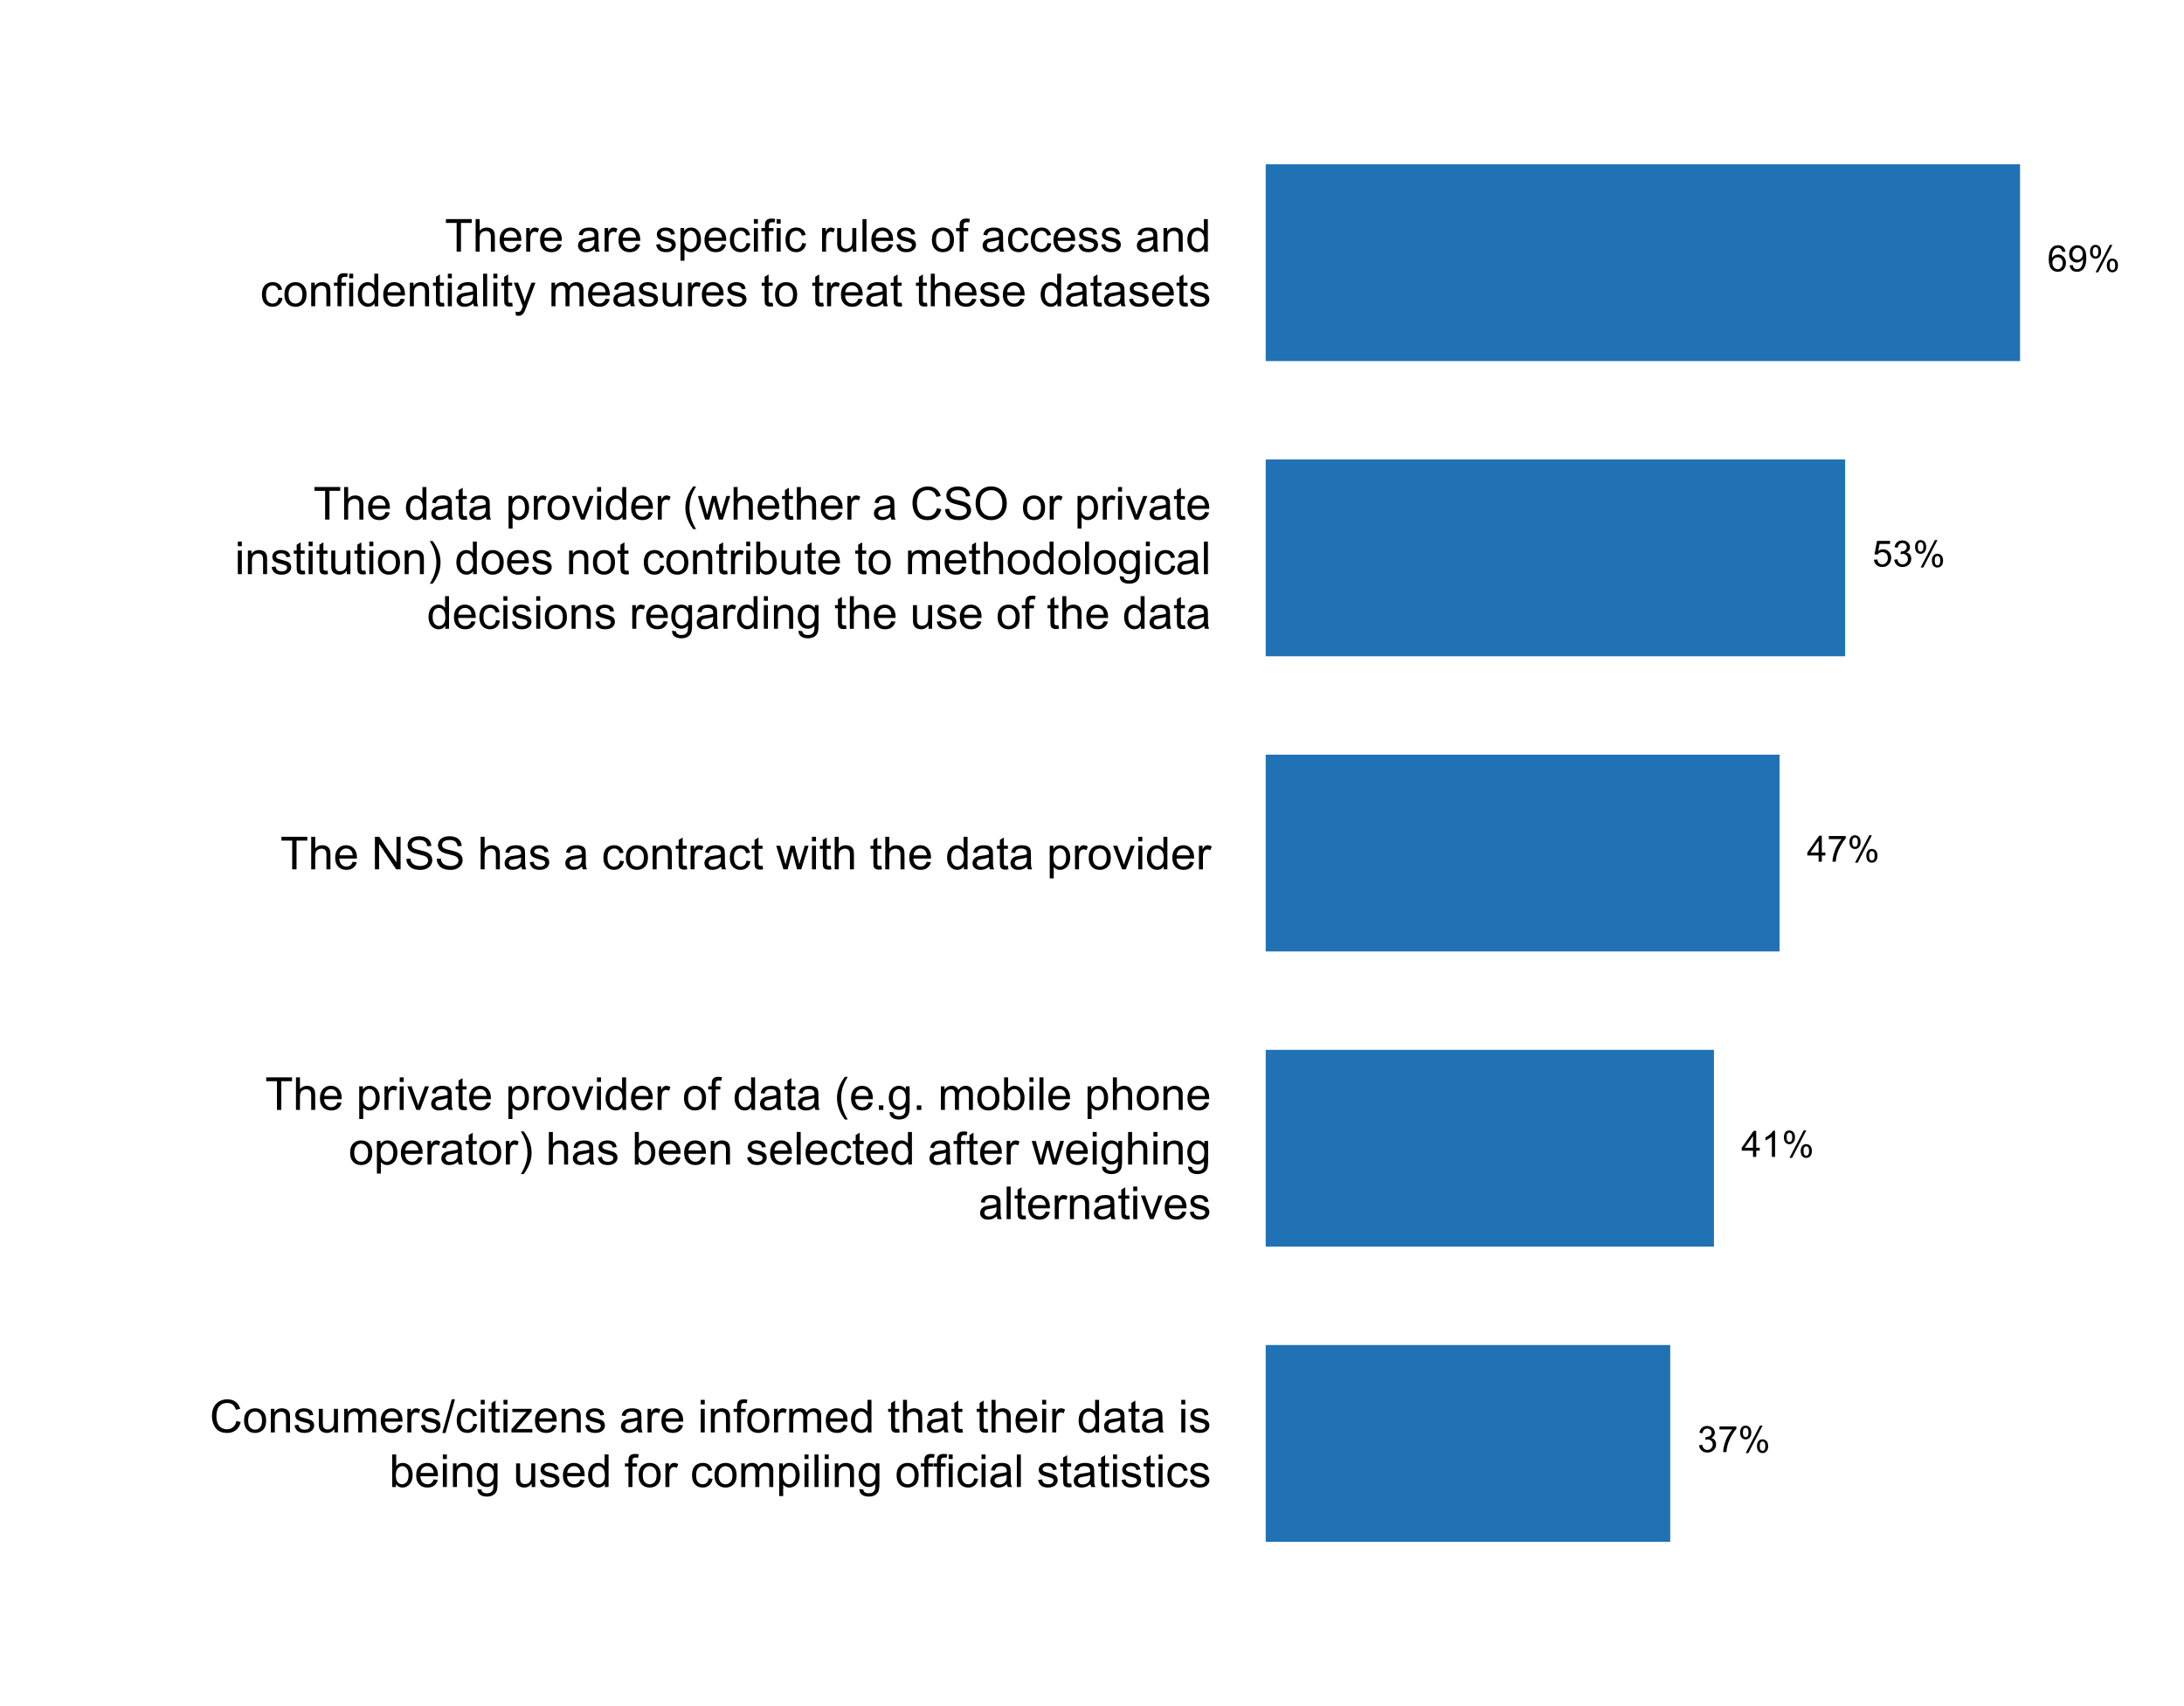 <?xml version="1.0" encoding="UTF-8"?>
<svg xmlns="http://www.w3.org/2000/svg" xmlns:xlink="http://www.w3.org/1999/xlink" width="576pt" height="450pt" viewBox="0 0 576 450" version="1.1">
<defs>
<g>
<symbol overflow="visible" id="glyph0-0">
<path style="stroke:none;" d="M 1.5 0 L 1.5 -7.5 L 7.5 -7.5 L 7.5 0 Z M 1.688 -0.188 L 7.312 -0.188 L 7.312 -7.312 L 1.688 -7.312 Z M 1.688 -0.188 "/>
</symbol>
<symbol overflow="visible" id="glyph0-1">
<path style="stroke:none;" d="M 7.055 -3.012 L 8.191 -2.727 C 7.953 -1.789 7.523 -1.078 6.906 -0.586 C 6.285 -0.098 5.527 0.145 4.633 0.148 C 3.707 0.145 2.953 -0.039 2.375 -0.418 C 1.793 -0.793 1.352 -1.34 1.051 -2.055 C 0.746 -2.77 0.598 -3.539 0.598 -4.359 C 0.598 -5.254 0.766 -6.031 1.109 -6.699 C 1.449 -7.363 1.938 -7.871 2.57 -8.215 C 3.199 -8.559 3.895 -8.73 4.652 -8.734 C 5.512 -8.73 6.234 -8.512 6.82 -8.078 C 7.406 -7.637 7.812 -7.023 8.047 -6.234 L 6.926 -5.969 C 6.723 -6.59 6.434 -7.047 6.059 -7.336 C 5.68 -7.621 5.203 -7.762 4.629 -7.766 C 3.969 -7.762 3.414 -7.605 2.973 -7.289 C 2.527 -6.969 2.219 -6.543 2.039 -6.012 C 1.859 -5.48 1.77 -4.93 1.77 -4.367 C 1.77 -3.633 1.875 -2.996 2.086 -2.449 C 2.297 -1.902 2.629 -1.496 3.082 -1.23 C 3.531 -0.961 4.016 -0.824 4.539 -0.828 C 5.176 -0.824 5.715 -1.008 6.156 -1.379 C 6.598 -1.742 6.898 -2.289 7.055 -3.012 Z M 7.055 -3.012 "/>
</symbol>
<symbol overflow="visible" id="glyph0-2">
<path style="stroke:none;" d="M 0.398 -3.109 C 0.398 -4.262 0.719 -5.117 1.359 -5.672 C 1.895 -6.133 2.547 -6.363 3.316 -6.363 C 4.172 -6.363 4.871 -6.082 5.414 -5.52 C 5.953 -4.957 6.223 -4.184 6.227 -3.199 C 6.223 -2.398 6.102 -1.766 5.867 -1.309 C 5.625 -0.848 5.277 -0.492 4.82 -0.238 C 4.359 0.016 3.859 0.141 3.316 0.141 C 2.441 0.141 1.734 -0.137 1.203 -0.695 C 0.664 -1.254 0.398 -2.059 0.398 -3.109 Z M 1.484 -3.109 C 1.48 -2.309 1.656 -1.711 2.004 -1.32 C 2.348 -0.922 2.785 -0.727 3.316 -0.727 C 3.84 -0.727 4.273 -0.926 4.621 -1.324 C 4.969 -1.723 5.145 -2.328 5.145 -3.148 C 5.145 -3.914 4.969 -4.496 4.617 -4.895 C 4.266 -5.289 3.832 -5.488 3.316 -5.492 C 2.785 -5.488 2.348 -5.293 2.004 -4.898 C 1.656 -4.5 1.48 -3.902 1.484 -3.109 Z M 1.484 -3.109 "/>
</symbol>
<symbol overflow="visible" id="glyph0-3">
<path style="stroke:none;" d="M 0.789 0 L 0.789 -6.223 L 1.742 -6.223 L 1.742 -5.336 C 2.195 -6.02 2.855 -6.363 3.719 -6.363 C 4.09 -6.363 4.434 -6.293 4.754 -6.16 C 5.066 -6.023 5.305 -5.848 5.461 -5.633 C 5.617 -5.41 5.727 -5.152 5.789 -4.852 C 5.828 -4.656 5.848 -4.312 5.848 -3.828 L 5.848 0 L 4.793 0 L 4.793 -3.785 C 4.793 -4.215 4.75 -4.535 4.668 -4.75 C 4.586 -4.961 4.441 -5.129 4.234 -5.258 C 4.023 -5.383 3.777 -5.449 3.5 -5.449 C 3.047 -5.449 2.66 -5.305 2.332 -5.02 C 2.004 -4.734 1.84 -4.195 1.844 -3.398 L 1.844 0 Z M 0.789 0 "/>
</symbol>
<symbol overflow="visible" id="glyph0-4">
<path style="stroke:none;" d="M 0.367 -1.859 L 1.414 -2.023 C 1.469 -1.602 1.633 -1.281 1.902 -1.059 C 2.168 -0.836 2.543 -0.727 3.023 -0.727 C 3.508 -0.727 3.867 -0.824 4.102 -1.023 C 4.336 -1.219 4.453 -1.449 4.453 -1.719 C 4.453 -1.953 4.348 -2.141 4.141 -2.281 C 3.996 -2.371 3.637 -2.492 3.062 -2.637 C 2.289 -2.832 1.754 -3 1.457 -3.145 C 1.156 -3.285 0.93 -3.48 0.777 -3.734 C 0.621 -3.984 0.543 -4.266 0.547 -4.57 C 0.543 -4.844 0.605 -5.098 0.734 -5.34 C 0.859 -5.574 1.035 -5.773 1.254 -5.93 C 1.418 -6.047 1.641 -6.148 1.926 -6.234 C 2.207 -6.32 2.512 -6.363 2.836 -6.363 C 3.324 -6.363 3.75 -6.293 4.121 -6.152 C 4.488 -6.012 4.762 -5.82 4.938 -5.578 C 5.113 -5.336 5.234 -5.016 5.305 -4.617 L 4.273 -4.477 C 4.223 -4.797 4.086 -5.047 3.863 -5.227 C 3.637 -5.406 3.32 -5.496 2.914 -5.496 C 2.426 -5.496 2.082 -5.414 1.875 -5.254 C 1.664 -5.094 1.559 -4.906 1.562 -4.695 C 1.559 -4.555 1.602 -4.434 1.695 -4.324 C 1.773 -4.211 1.91 -4.117 2.098 -4.043 C 2.203 -4.004 2.512 -3.914 3.031 -3.773 C 3.773 -3.574 4.293 -3.41 4.59 -3.285 C 4.879 -3.156 5.113 -2.973 5.285 -2.73 C 5.453 -2.488 5.535 -2.188 5.539 -1.828 C 5.535 -1.477 5.434 -1.145 5.23 -0.832 C 5.023 -0.52 4.727 -0.277 4.34 -0.113 C 3.953 0.059 3.516 0.141 3.031 0.141 C 2.219 0.141 1.602 -0.027 1.18 -0.363 C 0.754 -0.699 0.484 -1.195 0.367 -1.859 Z M 0.367 -1.859 "/>
</symbol>
<symbol overflow="visible" id="glyph0-5">
<path style="stroke:none;" d="M 4.867 0 L 4.867 -0.914 C 4.379 -0.211 3.723 0.141 2.895 0.141 C 2.527 0.141 2.184 0.07 1.867 -0.07 C 1.547 -0.211 1.309 -0.387 1.156 -0.602 C 1 -0.812 0.895 -1.074 0.832 -1.383 C 0.785 -1.59 0.762 -1.918 0.766 -2.367 L 0.766 -6.223 L 1.82 -6.223 L 1.82 -2.773 C 1.816 -2.219 1.84 -1.848 1.887 -1.656 C 1.949 -1.379 2.09 -1.16 2.309 -1.004 C 2.523 -0.84 2.789 -0.762 3.105 -0.766 C 3.418 -0.762 3.715 -0.844 3.996 -1.008 C 4.273 -1.172 4.469 -1.391 4.586 -1.672 C 4.699 -1.949 4.758 -2.355 4.758 -2.891 L 4.758 -6.223 L 5.812 -6.223 L 5.812 0 Z M 4.867 0 "/>
</symbol>
<symbol overflow="visible" id="glyph0-6">
<path style="stroke:none;" d="M 0.789 0 L 0.789 -6.223 L 1.734 -6.223 L 1.734 -5.352 C 1.93 -5.648 2.188 -5.895 2.512 -6.082 C 2.836 -6.27 3.207 -6.363 3.621 -6.363 C 4.082 -6.363 4.457 -6.266 4.754 -6.074 C 5.043 -5.883 5.254 -5.617 5.379 -5.273 C 5.871 -6 6.512 -6.363 7.301 -6.363 C 7.918 -6.363 8.391 -6.191 8.723 -5.848 C 9.055 -5.504 9.223 -4.977 9.223 -4.273 L 9.223 0 L 8.172 0 L 8.172 -3.922 C 8.168 -4.34 8.133 -4.645 8.07 -4.832 C 8 -5.016 7.879 -5.164 7.699 -5.277 C 7.52 -5.391 7.309 -5.449 7.066 -5.449 C 6.629 -5.449 6.266 -5.301 5.977 -5.012 C 5.688 -4.719 5.543 -4.254 5.543 -3.617 L 5.543 0 L 4.488 0 L 4.488 -4.043 C 4.488 -4.512 4.402 -4.863 4.23 -5.098 C 4.059 -5.332 3.777 -5.449 3.387 -5.449 C 3.09 -5.449 2.812 -5.371 2.562 -5.215 C 2.309 -5.059 2.129 -4.828 2.016 -4.527 C 1.898 -4.227 1.84 -3.793 1.844 -3.227 L 1.844 0 Z M 0.789 0 "/>
</symbol>
<symbol overflow="visible" id="glyph0-7">
<path style="stroke:none;" d="M 5.051 -2.004 L 6.141 -1.867 C 5.969 -1.23 5.648 -0.738 5.184 -0.387 C 4.719 -0.035 4.125 0.141 3.406 0.141 C 2.492 0.141 1.77 -0.137 1.238 -0.699 C 0.699 -1.254 0.434 -2.043 0.438 -3.059 C 0.434 -4.105 0.703 -4.918 1.246 -5.496 C 1.781 -6.074 2.48 -6.363 3.344 -6.363 C 4.176 -6.363 4.855 -6.078 5.383 -5.512 C 5.91 -4.945 6.176 -4.148 6.176 -3.125 C 6.176 -3.059 6.172 -2.965 6.172 -2.844 L 1.531 -2.844 C 1.562 -2.156 1.758 -1.633 2.109 -1.27 C 2.457 -0.906 2.891 -0.727 3.41 -0.727 C 3.797 -0.727 4.125 -0.828 4.402 -1.031 C 4.672 -1.234 4.891 -1.559 5.051 -2.004 Z M 1.586 -3.711 L 5.062 -3.711 C 5.016 -4.227 4.883 -4.621 4.664 -4.887 C 4.328 -5.293 3.891 -5.496 3.359 -5.496 C 2.871 -5.496 2.465 -5.332 2.137 -5.008 C 1.805 -4.684 1.621 -4.25 1.586 -3.711 Z M 1.586 -3.711 "/>
</symbol>
<symbol overflow="visible" id="glyph0-8">
<path style="stroke:none;" d="M 0.781 0 L 0.781 -6.223 L 1.727 -6.223 L 1.727 -5.281 C 1.969 -5.719 2.191 -6.012 2.398 -6.152 C 2.602 -6.293 2.828 -6.363 3.078 -6.363 C 3.43 -6.363 3.793 -6.25 4.16 -6.023 L 3.797 -5.047 C 3.539 -5.195 3.281 -5.273 3.023 -5.273 C 2.793 -5.273 2.586 -5.203 2.402 -5.066 C 2.215 -4.926 2.082 -4.734 2.008 -4.488 C 1.891 -4.113 1.832 -3.703 1.836 -3.258 L 1.836 0 Z M 0.781 0 "/>
</symbol>
<symbol overflow="visible" id="glyph0-9">
<path style="stroke:none;" d="M 0 0.148 L 2.492 -8.734 L 3.336 -8.734 L 0.852 0.148 Z M 0 0.148 "/>
</symbol>
<symbol overflow="visible" id="glyph0-10">
<path style="stroke:none;" d="M 4.852 -2.281 L 5.891 -2.145 C 5.773 -1.426 5.484 -0.863 5.02 -0.465 C 4.551 -0.059 3.977 0.141 3.297 0.141 C 2.445 0.141 1.762 -0.137 1.246 -0.695 C 0.727 -1.25 0.469 -2.047 0.469 -3.086 C 0.469 -3.754 0.578 -4.344 0.801 -4.852 C 1.023 -5.355 1.363 -5.73 1.816 -5.984 C 2.27 -6.234 2.766 -6.363 3.305 -6.363 C 3.98 -6.363 4.531 -6.191 4.965 -5.848 C 5.391 -5.504 5.668 -5.02 5.789 -4.395 L 4.766 -4.234 C 4.664 -4.652 4.492 -4.969 4.246 -5.18 C 3.996 -5.391 3.695 -5.496 3.344 -5.496 C 2.809 -5.496 2.379 -5.305 2.051 -4.922 C 1.719 -4.539 1.551 -3.938 1.555 -3.117 C 1.551 -2.281 1.711 -1.672 2.035 -1.293 C 2.352 -0.914 2.77 -0.727 3.289 -0.727 C 3.695 -0.727 4.043 -0.852 4.324 -1.105 C 4.602 -1.359 4.777 -1.75 4.852 -2.281 Z M 4.852 -2.281 "/>
</symbol>
<symbol overflow="visible" id="glyph0-11">
<path style="stroke:none;" d="M 0.797 -7.375 L 0.797 -8.59 L 1.852 -8.59 L 1.852 -7.375 Z M 0.797 0 L 0.797 -6.223 L 1.852 -6.223 L 1.852 0 Z M 0.797 0 "/>
</symbol>
<symbol overflow="visible" id="glyph0-12">
<path style="stroke:none;" d="M 3.094 -0.945 L 3.246 -0.012 C 2.949 0.051 2.684 0.082 2.449 0.082 C 2.066 0.082 1.77 0.023 1.559 -0.098 C 1.348 -0.219 1.199 -0.379 1.113 -0.578 C 1.027 -0.773 0.984 -1.188 0.984 -1.82 L 0.984 -5.402 L 0.211 -5.402 L 0.211 -6.223 L 0.984 -6.223 L 0.984 -7.766 L 2.031 -8.398 L 2.031 -6.223 L 3.094 -6.223 L 3.094 -5.402 L 2.031 -5.402 L 2.031 -1.766 C 2.027 -1.461 2.047 -1.27 2.086 -1.184 C 2.125 -1.098 2.184 -1.027 2.27 -0.977 C 2.352 -0.926 2.473 -0.902 2.633 -0.902 C 2.742 -0.902 2.898 -0.914 3.094 -0.945 Z M 3.094 -0.945 "/>
</symbol>
<symbol overflow="visible" id="glyph0-13">
<path style="stroke:none;" d="M 0.234 0 L 0.234 -0.855 L 4.195 -5.402 C 3.746 -5.379 3.348 -5.367 3.008 -5.367 L 0.469 -5.367 L 0.469 -6.223 L 5.555 -6.223 L 5.555 -5.523 L 2.188 -1.578 L 1.535 -0.855 C 2.004 -0.887 2.445 -0.902 2.867 -0.906 L 5.742 -0.906 L 5.742 0 Z M 0.234 0 "/>
</symbol>
<symbol overflow="visible" id="glyph0-14">
<path style="stroke:none;" d=""/>
</symbol>
<symbol overflow="visible" id="glyph0-15">
<path style="stroke:none;" d="M 4.852 -0.766 C 4.461 -0.434 4.082 -0.199 3.723 -0.062 C 3.355 0.074 2.969 0.141 2.562 0.141 C 1.875 0.141 1.352 -0.023 0.984 -0.359 C 0.617 -0.688 0.434 -1.117 0.434 -1.641 C 0.434 -1.945 0.5 -2.223 0.641 -2.473 C 0.777 -2.723 0.961 -2.926 1.188 -3.082 C 1.41 -3.234 1.664 -3.348 1.945 -3.43 C 2.152 -3.477 2.465 -3.531 2.883 -3.586 C 3.734 -3.688 4.359 -3.809 4.766 -3.949 C 4.766 -4.09 4.77 -4.18 4.77 -4.227 C 4.77 -4.648 4.668 -4.953 4.469 -5.133 C 4.199 -5.371 3.801 -5.488 3.27 -5.492 C 2.77 -5.488 2.402 -5.402 2.168 -5.23 C 1.934 -5.055 1.758 -4.746 1.648 -4.305 L 0.617 -4.445 C 0.707 -4.887 0.863 -5.242 1.078 -5.516 C 1.289 -5.781 1.598 -5.992 2.008 -6.141 C 2.41 -6.289 2.883 -6.363 3.422 -6.363 C 3.953 -6.363 4.383 -6.301 4.715 -6.176 C 5.047 -6.051 5.293 -5.891 5.449 -5.703 C 5.605 -5.512 5.715 -5.273 5.777 -4.984 C 5.809 -4.805 5.824 -4.48 5.828 -4.016 L 5.828 -2.609 C 5.824 -1.625 5.848 -1.004 5.895 -0.746 C 5.941 -0.484 6.031 -0.238 6.164 0 L 5.062 0 C 4.953 -0.219 4.883 -0.473 4.852 -0.766 Z M 4.766 -3.125 C 4.375 -2.965 3.801 -2.832 3.039 -2.727 C 2.605 -2.66 2.301 -2.59 2.121 -2.516 C 1.941 -2.434 1.801 -2.32 1.703 -2.172 C 1.605 -2.02 1.559 -1.852 1.559 -1.672 C 1.559 -1.387 1.664 -1.152 1.875 -0.969 C 2.086 -0.777 2.398 -0.684 2.812 -0.688 C 3.219 -0.684 3.578 -0.773 3.895 -0.953 C 4.211 -1.129 4.445 -1.371 4.594 -1.68 C 4.707 -1.918 4.762 -2.27 4.766 -2.734 Z M 4.766 -3.125 "/>
</symbol>
<symbol overflow="visible" id="glyph0-16">
<path style="stroke:none;" d="M 1.043 0 L 1.043 -5.402 L 0.109 -5.402 L 0.109 -6.223 L 1.043 -6.223 L 1.043 -6.883 C 1.043 -7.301 1.078 -7.613 1.156 -7.816 C 1.25 -8.09 1.43 -8.309 1.688 -8.48 C 1.945 -8.645 2.305 -8.73 2.766 -8.734 C 3.062 -8.73 3.391 -8.695 3.75 -8.633 L 3.594 -7.711 C 3.371 -7.75 3.164 -7.77 2.969 -7.77 C 2.648 -7.77 2.422 -7.699 2.293 -7.562 C 2.156 -7.426 2.09 -7.172 2.094 -6.797 L 2.094 -6.223 L 3.305 -6.223 L 3.305 -5.402 L 2.094 -5.402 L 2.094 0 Z M 1.043 0 "/>
</symbol>
<symbol overflow="visible" id="glyph0-17">
<path style="stroke:none;" d="M 4.828 0 L 4.828 -0.785 C 4.43 -0.168 3.848 0.141 3.086 0.141 C 2.59 0.141 2.133 0.004 1.719 -0.27 C 1.297 -0.543 0.977 -0.922 0.75 -1.414 C 0.523 -1.898 0.41 -2.465 0.41 -3.105 C 0.41 -3.727 0.512 -4.289 0.719 -4.797 C 0.926 -5.301 1.238 -5.688 1.652 -5.957 C 2.066 -6.227 2.527 -6.363 3.039 -6.363 C 3.41 -6.363 3.746 -6.281 4.043 -6.125 C 4.336 -5.965 4.574 -5.762 4.758 -5.508 L 4.758 -8.59 L 5.805 -8.59 L 5.805 0 Z M 1.492 -3.105 C 1.488 -2.309 1.656 -1.711 1.996 -1.316 C 2.328 -0.922 2.727 -0.727 3.188 -0.727 C 3.648 -0.727 4.039 -0.914 4.359 -1.293 C 4.68 -1.668 4.84 -2.242 4.844 -3.016 C 4.84 -3.867 4.676 -4.492 4.352 -4.895 C 4.02 -5.289 3.617 -5.488 3.141 -5.492 C 2.672 -5.488 2.277 -5.297 1.965 -4.918 C 1.645 -4.531 1.488 -3.93 1.492 -3.105 Z M 1.492 -3.105 "/>
</symbol>
<symbol overflow="visible" id="glyph0-18">
<path style="stroke:none;" d="M 0.789 0 L 0.789 -8.59 L 1.844 -8.59 L 1.844 -5.508 C 2.336 -6.078 2.957 -6.363 3.711 -6.363 C 4.164 -6.363 4.566 -6.27 4.91 -6.09 C 5.25 -5.906 5.492 -5.656 5.641 -5.34 C 5.785 -5.016 5.859 -4.551 5.859 -3.945 L 5.859 0 L 4.805 0 L 4.805 -3.945 C 4.805 -4.469 4.688 -4.852 4.461 -5.094 C 4.227 -5.328 3.906 -5.449 3.492 -5.453 C 3.18 -5.449 2.883 -5.367 2.609 -5.211 C 2.328 -5.047 2.133 -4.828 2.02 -4.551 C 1.898 -4.273 1.84 -3.891 1.844 -3.406 L 1.844 0 Z M 0.789 0 "/>
</symbol>
<symbol overflow="visible" id="glyph0-19">
<path style="stroke:none;" d="M 1.766 0 L 0.785 0 L 0.785 -8.59 L 1.84 -8.59 L 1.84 -5.523 C 2.285 -6.082 2.852 -6.363 3.547 -6.363 C 3.922 -6.363 4.285 -6.285 4.629 -6.129 C 4.973 -5.973 5.254 -5.754 5.473 -5.48 C 5.691 -5.199 5.863 -4.863 5.992 -4.469 C 6.113 -4.074 6.176 -3.652 6.18 -3.203 C 6.176 -2.137 5.914 -1.312 5.391 -0.73 C 4.863 -0.148 4.23 0.141 3.492 0.141 C 2.758 0.141 2.18 -0.164 1.766 -0.781 Z M 1.75 -3.156 C 1.746 -2.41 1.848 -1.871 2.055 -1.539 C 2.387 -0.996 2.836 -0.727 3.406 -0.727 C 3.859 -0.727 4.258 -0.926 4.598 -1.328 C 4.93 -1.727 5.098 -2.324 5.102 -3.117 C 5.098 -3.93 4.938 -4.527 4.617 -4.914 C 4.297 -5.301 3.906 -5.496 3.453 -5.496 C 2.984 -5.496 2.586 -5.293 2.254 -4.895 C 1.914 -4.492 1.746 -3.914 1.75 -3.156 Z M 1.75 -3.156 "/>
</symbol>
<symbol overflow="visible" id="glyph0-20">
<path style="stroke:none;" d="M 0.598 0.516 L 1.625 0.668 C 1.664 0.98 1.785 1.211 1.98 1.359 C 2.242 1.555 2.598 1.652 3.055 1.652 C 3.539 1.652 3.918 1.555 4.184 1.359 C 4.449 1.164 4.629 0.891 4.723 0.539 C 4.777 0.324 4.801 -0.125 4.797 -0.812 C 4.336 -0.27 3.762 0 3.078 0 C 2.219 0 1.559 -0.309 1.09 -0.926 C 0.621 -1.543 0.387 -2.281 0.387 -3.148 C 0.387 -3.738 0.492 -4.285 0.707 -4.789 C 0.922 -5.289 1.234 -5.68 1.645 -5.953 C 2.051 -6.227 2.531 -6.363 3.082 -6.363 C 3.816 -6.363 4.422 -6.066 4.898 -5.473 L 4.898 -6.223 L 5.871 -6.223 L 5.871 -0.844 C 5.871 0.125 5.77 0.809 5.574 1.215 C 5.375 1.613 5.062 1.934 4.637 2.172 C 4.207 2.402 3.684 2.52 3.059 2.523 C 2.316 2.52 1.715 2.352 1.258 2.023 C 0.801 1.688 0.582 1.188 0.598 0.516 Z M 1.469 -3.223 C 1.465 -2.406 1.629 -1.809 1.957 -1.438 C 2.281 -1.059 2.688 -0.871 3.176 -0.875 C 3.66 -0.871 4.066 -1.059 4.395 -1.434 C 4.723 -1.805 4.887 -2.391 4.887 -3.188 C 4.887 -3.945 4.715 -4.52 4.379 -4.91 C 4.039 -5.297 3.633 -5.488 3.156 -5.492 C 2.684 -5.488 2.285 -5.297 1.961 -4.918 C 1.629 -4.535 1.465 -3.973 1.469 -3.223 Z M 1.469 -3.223 "/>
</symbol>
<symbol overflow="visible" id="glyph0-21">
<path style="stroke:none;" d="M 0.789 2.383 L 0.789 -6.223 L 1.75 -6.223 L 1.75 -5.414 C 1.977 -5.73 2.234 -5.965 2.52 -6.125 C 2.801 -6.281 3.145 -6.363 3.555 -6.363 C 4.082 -6.363 4.551 -6.227 4.961 -5.953 C 5.363 -5.68 5.672 -5.293 5.883 -4.793 C 6.09 -4.293 6.191 -3.746 6.195 -3.156 C 6.191 -2.52 6.078 -1.945 5.852 -1.438 C 5.621 -0.922 5.289 -0.531 4.855 -0.266 C 4.418 0.008 3.961 0.141 3.48 0.141 C 3.129 0.141 2.812 0.066 2.535 -0.082 C 2.254 -0.23 2.023 -0.418 1.844 -0.645 L 1.844 2.383 Z M 1.746 -3.078 C 1.746 -2.273 1.906 -1.684 2.23 -1.301 C 2.555 -0.918 2.949 -0.727 3.41 -0.727 C 3.879 -0.727 4.277 -0.922 4.613 -1.32 C 4.945 -1.711 5.113 -2.328 5.117 -3.164 C 5.113 -3.953 4.949 -4.547 4.625 -4.945 C 4.297 -5.34 3.91 -5.535 3.457 -5.539 C 3.004 -5.535 2.605 -5.324 2.262 -4.906 C 1.918 -4.484 1.746 -3.875 1.746 -3.078 Z M 1.746 -3.078 "/>
</symbol>
<symbol overflow="visible" id="glyph0-22">
<path style="stroke:none;" d="M 0.766 0 L 0.766 -8.59 L 1.82 -8.59 L 1.82 0 Z M 0.766 0 "/>
</symbol>
<symbol overflow="visible" id="glyph0-23">
<path style="stroke:none;" d="M 3.109 0 L 3.109 -7.578 L 0.281 -7.578 L 0.281 -8.59 L 7.09 -8.59 L 7.09 -7.578 L 4.25 -7.578 L 4.25 0 Z M 3.109 0 "/>
</symbol>
<symbol overflow="visible" id="glyph0-24">
<path style="stroke:none;" d="M 2.52 0 L 0.152 -6.223 L 1.266 -6.223 L 2.602 -2.496 C 2.746 -2.09 2.879 -1.672 3 -1.242 C 3.094 -1.57 3.223 -1.965 3.391 -2.426 L 4.773 -6.223 L 5.859 -6.223 L 3.504 0 Z M 2.52 0 "/>
</symbol>
<symbol overflow="visible" id="glyph0-25">
<path style="stroke:none;" d="M 2.805 2.523 C 2.223 1.785 1.73 0.93 1.328 -0.055 C 0.926 -1.035 0.727 -2.055 0.727 -3.109 C 0.727 -4.039 0.875 -4.93 1.18 -5.781 C 1.523 -6.77 2.066 -7.754 2.805 -8.734 L 3.562 -8.734 C 3.086 -7.918 2.773 -7.34 2.625 -6.996 C 2.383 -6.457 2.195 -5.895 2.062 -5.309 C 1.895 -4.574 1.809 -3.84 1.812 -3.105 C 1.809 -1.227 2.395 0.648 3.562 2.523 Z M 2.805 2.523 "/>
</symbol>
<symbol overflow="visible" id="glyph0-26">
<path style="stroke:none;" d="M 1.09 0 L 1.09 -1.203 L 2.289 -1.203 L 2.289 0 Z M 1.09 0 "/>
</symbol>
<symbol overflow="visible" id="glyph0-27">
<path style="stroke:none;" d="M 1.484 2.523 L 0.727 2.523 C 1.891 0.648 2.473 -1.227 2.477 -3.105 C 2.473 -3.84 2.391 -4.566 2.227 -5.289 C 2.094 -5.875 1.906 -6.438 1.672 -6.977 C 1.516 -7.328 1.203 -7.914 0.727 -8.734 L 1.484 -8.734 C 2.215 -7.754 2.758 -6.77 3.109 -5.781 C 3.41 -4.93 3.562 -4.039 3.562 -3.109 C 3.562 -2.055 3.359 -1.035 2.957 -0.055 C 2.551 0.93 2.059 1.785 1.484 2.523 Z M 1.484 2.523 "/>
</symbol>
<symbol overflow="visible" id="glyph0-28">
<path style="stroke:none;" d="M 1.938 0 L 0.035 -6.223 L 1.125 -6.223 L 2.117 -2.633 L 2.484 -1.297 C 2.5 -1.359 2.605 -1.789 2.805 -2.578 L 3.797 -6.223 L 4.883 -6.223 L 5.812 -2.613 L 6.125 -1.422 L 6.48 -2.625 L 7.547 -6.223 L 8.57 -6.223 L 6.625 0 L 5.531 0 L 4.539 -3.727 L 4.301 -4.789 L 3.039 0 Z M 1.938 0 "/>
</symbol>
<symbol overflow="visible" id="glyph0-29">
<path style="stroke:none;" d="M 0.914 0 L 0.914 -8.59 L 2.078 -8.59 L 6.594 -1.844 L 6.594 -8.59 L 7.68 -8.59 L 7.68 0 L 6.516 0 L 2.004 -6.75 L 2.004 0 Z M 0.914 0 "/>
</symbol>
<symbol overflow="visible" id="glyph0-30">
<path style="stroke:none;" d="M 0.539 -2.758 L 1.609 -2.852 C 1.66 -2.422 1.777 -2.07 1.965 -1.797 C 2.145 -1.52 2.434 -1.297 2.828 -1.129 C 3.215 -0.957 3.656 -0.871 4.148 -0.875 C 4.578 -0.871 4.961 -0.938 5.297 -1.066 C 5.629 -1.191 5.875 -1.367 6.039 -1.594 C 6.199 -1.82 6.281 -2.066 6.281 -2.332 C 6.281 -2.598 6.203 -2.832 6.047 -3.035 C 5.891 -3.238 5.633 -3.406 5.273 -3.547 C 5.043 -3.633 4.531 -3.773 3.746 -3.965 C 2.953 -4.152 2.402 -4.332 2.086 -4.5 C 1.672 -4.711 1.363 -4.977 1.168 -5.297 C 0.965 -5.617 0.867 -5.973 0.867 -6.367 C 0.867 -6.801 0.988 -7.207 1.234 -7.582 C 1.48 -7.957 1.84 -8.242 2.312 -8.441 C 2.785 -8.633 3.312 -8.73 3.891 -8.734 C 4.523 -8.73 5.082 -8.629 5.574 -8.426 C 6.059 -8.223 6.434 -7.922 6.695 -7.523 C 6.957 -7.125 7.098 -6.672 7.117 -6.172 L 6.031 -6.086 C 5.969 -6.629 5.77 -7.039 5.434 -7.316 C 5.094 -7.594 4.598 -7.734 3.938 -7.734 C 3.25 -7.734 2.746 -7.605 2.434 -7.355 C 2.113 -7.098 1.957 -6.797 1.961 -6.445 C 1.957 -6.137 2.07 -5.883 2.297 -5.684 C 2.516 -5.48 3.086 -5.273 4.012 -5.07 C 4.934 -4.859 5.566 -4.68 5.914 -4.523 C 6.41 -4.293 6.781 -4 7.02 -3.648 C 7.254 -3.293 7.371 -2.887 7.375 -2.426 C 7.371 -1.969 7.242 -1.535 6.984 -1.133 C 6.723 -0.727 6.344 -0.414 5.855 -0.188 C 5.363 0.035 4.812 0.145 4.203 0.148 C 3.422 0.145 2.77 0.035 2.246 -0.191 C 1.719 -0.414 1.309 -0.754 1.012 -1.215 C 0.711 -1.668 0.555 -2.184 0.539 -2.758 Z M 0.539 -2.758 "/>
</symbol>
<symbol overflow="visible" id="glyph0-31">
<path style="stroke:none;" d="M 0.578 -4.184 C 0.574 -5.605 0.957 -6.719 1.727 -7.531 C 2.488 -8.336 3.477 -8.742 4.695 -8.742 C 5.484 -8.742 6.199 -8.551 6.836 -8.172 C 7.473 -7.793 7.957 -7.266 8.293 -6.586 C 8.625 -5.906 8.793 -5.137 8.797 -4.281 C 8.793 -3.41 8.617 -2.633 8.27 -1.945 C 7.914 -1.258 7.418 -0.734 6.773 -0.383 C 6.125 -0.027 5.43 0.145 4.688 0.148 C 3.879 0.145 3.156 -0.047 2.52 -0.438 C 1.879 -0.824 1.395 -1.359 1.07 -2.039 C 0.738 -2.715 0.574 -3.43 0.578 -4.184 Z M 1.75 -4.164 C 1.746 -3.129 2.023 -2.312 2.586 -1.719 C 3.141 -1.121 3.84 -0.824 4.68 -0.828 C 5.535 -0.824 6.238 -1.125 6.793 -1.73 C 7.344 -2.328 7.621 -3.184 7.625 -4.289 C 7.621 -4.984 7.504 -5.594 7.27 -6.117 C 7.031 -6.641 6.684 -7.043 6.23 -7.332 C 5.77 -7.617 5.262 -7.762 4.699 -7.766 C 3.895 -7.762 3.199 -7.484 2.621 -6.934 C 2.035 -6.379 1.746 -5.457 1.75 -4.164 Z M 1.75 -4.164 "/>
</symbol>
<symbol overflow="visible" id="glyph0-32">
<path style="stroke:none;" d="M 0.742 2.398 L 0.625 1.406 C 0.855 1.469 1.059 1.5 1.23 1.5 C 1.465 1.5 1.652 1.461 1.793 1.383 C 1.934 1.305 2.047 1.195 2.141 1.055 C 2.203 0.949 2.312 0.688 2.461 0.27 C 2.48 0.207 2.512 0.121 2.555 0.012 L 0.195 -6.223 L 1.328 -6.223 L 2.625 -2.617 C 2.789 -2.16 2.938 -1.68 3.078 -1.18 C 3.195 -1.66 3.34 -2.133 3.508 -2.594 L 4.84 -6.223 L 5.895 -6.223 L 3.527 0.105 C 3.273 0.789 3.074 1.258 2.938 1.516 C 2.746 1.863 2.531 2.117 2.293 2.281 C 2.047 2.438 1.758 2.52 1.422 2.523 C 1.215 2.52 0.988 2.477 0.742 2.398 Z M 0.742 2.398 "/>
</symbol>
<symbol overflow="visible" id="glyph1-0">
<path style="stroke:none;" d="M 1.199 0 L 1.199 -6 L 6 -6 L 6 0 Z M 1.352 -0.148 L 5.852 -0.148 L 5.852 -5.852 L 1.352 -5.852 Z M 1.352 -0.148 "/>
</symbol>
<symbol overflow="visible" id="glyph1-1">
<path style="stroke:none;" d="M 0.402 -1.812 L 1.246 -1.926 C 1.34 -1.445 1.504 -1.102 1.738 -0.895 C 1.969 -0.68 2.254 -0.574 2.594 -0.578 C 2.988 -0.574 3.324 -0.711 3.598 -0.988 C 3.871 -1.262 4.008 -1.602 4.008 -2.012 C 4.008 -2.395 3.879 -2.715 3.629 -2.969 C 3.371 -3.219 3.051 -3.344 2.664 -3.348 C 2.5 -3.344 2.301 -3.312 2.066 -3.254 L 2.16 -3.992 C 2.215 -3.984 2.262 -3.984 2.297 -3.984 C 2.656 -3.984 2.977 -4.078 3.266 -4.266 C 3.551 -4.453 3.695 -4.742 3.699 -5.133 C 3.695 -5.441 3.59 -5.695 3.383 -5.902 C 3.172 -6.102 2.902 -6.203 2.574 -6.207 C 2.242 -6.203 1.969 -6.102 1.754 -5.895 C 1.531 -5.688 1.391 -5.379 1.332 -4.969 L 0.488 -5.117 C 0.586 -5.68 0.82 -6.121 1.188 -6.434 C 1.551 -6.742 2.008 -6.895 2.555 -6.898 C 2.93 -6.895 3.273 -6.816 3.59 -6.656 C 3.902 -6.496 4.145 -6.277 4.312 -6 C 4.48 -5.719 4.562 -5.422 4.566 -5.113 C 4.562 -4.812 4.484 -4.543 4.324 -4.301 C 4.164 -4.059 3.926 -3.863 3.617 -3.723 C 4.02 -3.625 4.336 -3.43 4.562 -3.137 C 4.785 -2.84 4.898 -2.473 4.902 -2.031 C 4.898 -1.426 4.68 -0.918 4.246 -0.504 C 3.805 -0.09 3.25 0.117 2.586 0.121 C 1.98 0.117 1.48 -0.059 1.086 -0.418 C 0.684 -0.773 0.457 -1.238 0.402 -1.812 Z M 0.402 -1.812 "/>
</symbol>
<symbol overflow="visible" id="glyph1-2">
<path style="stroke:none;" d="M 0.453 -5.973 L 0.453 -6.781 L 4.902 -6.781 L 4.902 -6.125 C 4.461 -5.656 4.027 -5.039 3.602 -4.27 C 3.168 -3.496 2.836 -2.703 2.605 -1.891 C 2.434 -1.312 2.324 -0.684 2.281 0 L 1.414 0 C 1.422 -0.539 1.531 -1.191 1.734 -1.961 C 1.938 -2.723 2.227 -3.461 2.609 -4.176 C 2.984 -4.883 3.391 -5.48 3.82 -5.973 Z M 0.453 -5.973 "/>
</symbol>
<symbol overflow="visible" id="glyph1-3">
<path style="stroke:none;" d="M 0.559 -5.223 C 0.555 -5.707 0.68 -6.125 0.926 -6.473 C 1.172 -6.812 1.527 -6.984 2 -6.988 C 2.43 -6.984 2.789 -6.832 3.07 -6.527 C 3.352 -6.219 3.492 -5.766 3.496 -5.172 C 3.492 -4.586 3.348 -4.137 3.066 -3.824 C 2.777 -3.508 2.426 -3.352 2.012 -3.355 C 1.59 -3.352 1.246 -3.508 0.973 -3.82 C 0.695 -4.129 0.555 -4.594 0.559 -5.223 Z M 2.023 -6.406 C 1.812 -6.402 1.641 -6.312 1.5 -6.133 C 1.359 -5.949 1.289 -5.617 1.293 -5.137 C 1.289 -4.695 1.359 -4.387 1.504 -4.207 C 1.641 -4.027 1.812 -3.938 2.023 -3.938 C 2.234 -3.938 2.41 -4.027 2.551 -4.207 C 2.688 -4.387 2.758 -4.719 2.762 -5.203 C 2.758 -5.645 2.688 -5.953 2.551 -6.137 C 2.406 -6.312 2.23 -6.402 2.023 -6.406 Z M 2.031 0.254 L 5.789 -6.988 L 6.473 -6.988 L 2.727 0.254 Z M 5 -1.613 C 4.996 -2.102 5.121 -2.52 5.371 -2.863 C 5.617 -3.203 5.977 -3.375 6.449 -3.379 C 6.879 -3.375 7.234 -3.223 7.52 -2.918 C 7.801 -2.609 7.945 -2.156 7.945 -1.562 C 7.945 -0.977 7.801 -0.527 7.516 -0.215 C 7.227 0.098 6.871 0.25 6.453 0.254 C 6.035 0.25 5.691 0.098 5.414 -0.211 C 5.137 -0.523 4.996 -0.988 5 -1.613 Z M 6.473 -2.797 C 6.258 -2.793 6.082 -2.703 5.945 -2.523 C 5.805 -2.34 5.734 -2.008 5.738 -1.527 C 5.734 -1.086 5.805 -0.777 5.949 -0.598 C 6.086 -0.418 6.262 -0.328 6.469 -0.328 C 6.684 -0.328 6.859 -0.418 7 -0.598 C 7.137 -0.777 7.207 -1.109 7.211 -1.594 C 7.207 -2.035 7.137 -2.344 7 -2.527 C 6.855 -2.703 6.68 -2.793 6.473 -2.797 Z M 6.473 -2.797 "/>
</symbol>
<symbol overflow="visible" id="glyph1-4">
<path style="stroke:none;" d="M 3.102 0 L 3.102 -1.645 L 0.121 -1.645 L 0.121 -2.418 L 3.258 -6.871 L 3.945 -6.871 L 3.945 -2.418 L 4.875 -2.418 L 4.875 -1.645 L 3.945 -1.645 L 3.945 0 Z M 3.102 -2.418 L 3.102 -5.516 L 0.953 -2.418 Z M 3.102 -2.418 "/>
</symbol>
<symbol overflow="visible" id="glyph1-5">
<path style="stroke:none;" d="M 3.578 0 L 2.734 0 L 2.734 -5.375 C 2.527 -5.18 2.262 -4.988 1.934 -4.793 C 1.602 -4.598 1.305 -4.453 1.047 -4.359 L 1.047 -5.176 C 1.516 -5.395 1.926 -5.664 2.281 -5.98 C 2.633 -6.293 2.883 -6.598 3.031 -6.898 L 3.578 -6.898 Z M 3.578 0 "/>
</symbol>
<symbol overflow="visible" id="glyph1-6">
<path style="stroke:none;" d="M 0.398 -1.801 L 1.285 -1.875 C 1.348 -1.441 1.5 -1.117 1.742 -0.902 C 1.977 -0.684 2.266 -0.574 2.605 -0.578 C 3.008 -0.574 3.352 -0.727 3.637 -1.035 C 3.914 -1.34 4.055 -1.746 4.059 -2.254 C 4.055 -2.734 3.918 -3.113 3.652 -3.395 C 3.379 -3.668 3.027 -3.809 2.594 -3.812 C 2.316 -3.809 2.07 -3.746 1.855 -3.625 C 1.633 -3.5 1.461 -3.34 1.34 -3.145 L 0.547 -3.25 L 1.215 -6.777 L 4.633 -6.777 L 4.633 -5.973 L 1.891 -5.973 L 1.52 -4.125 C 1.926 -4.41 2.359 -4.551 2.816 -4.555 C 3.414 -4.551 3.922 -4.344 4.336 -3.93 C 4.746 -3.512 4.949 -2.977 4.953 -2.328 C 4.949 -1.703 4.77 -1.168 4.41 -0.719 C 3.969 -0.16 3.367 0.117 2.605 0.117 C 1.977 0.117 1.465 -0.055 1.074 -0.406 C 0.676 -0.754 0.453 -1.219 0.398 -1.801 Z M 0.398 -1.801 "/>
</symbol>
<symbol overflow="visible" id="glyph1-7">
<path style="stroke:none;" d="M 4.777 -5.188 L 3.938 -5.125 C 3.859 -5.453 3.75 -5.691 3.617 -5.844 C 3.387 -6.082 3.105 -6.203 2.773 -6.207 C 2.5 -6.203 2.266 -6.129 2.066 -5.98 C 1.797 -5.785 1.586 -5.504 1.438 -5.133 C 1.281 -4.758 1.203 -4.227 1.199 -3.543 C 1.398 -3.852 1.648 -4.082 1.945 -4.23 C 2.238 -4.379 2.543 -4.453 2.867 -4.457 C 3.426 -4.453 3.906 -4.246 4.305 -3.836 C 4.699 -3.418 4.898 -2.883 4.898 -2.23 C 4.898 -1.797 4.805 -1.395 4.617 -1.027 C 4.43 -0.652 4.172 -0.371 3.852 -0.176 C 3.523 0.02 3.156 0.117 2.746 0.117 C 2.039 0.117 1.465 -0.141 1.023 -0.656 C 0.578 -1.172 0.355 -2.023 0.359 -3.215 C 0.355 -4.539 0.602 -5.504 1.098 -6.113 C 1.52 -6.633 2.098 -6.895 2.828 -6.898 C 3.363 -6.895 3.805 -6.746 4.152 -6.445 C 4.496 -6.141 4.703 -5.719 4.777 -5.188 Z M 1.332 -2.227 C 1.328 -1.934 1.391 -1.652 1.516 -1.391 C 1.637 -1.121 1.809 -0.922 2.035 -0.785 C 2.254 -0.645 2.488 -0.574 2.734 -0.578 C 3.086 -0.574 3.391 -0.719 3.648 -1.008 C 3.902 -1.293 4.031 -1.684 4.035 -2.18 C 4.031 -2.652 3.906 -3.023 3.656 -3.301 C 3.402 -3.57 3.082 -3.707 2.699 -3.711 C 2.316 -3.707 1.992 -3.57 1.73 -3.301 C 1.461 -3.023 1.328 -2.668 1.332 -2.227 Z M 1.332 -2.227 "/>
</symbol>
<symbol overflow="visible" id="glyph1-8">
<path style="stroke:none;" d="M 0.523 -1.59 L 1.336 -1.664 C 1.402 -1.281 1.531 -1.004 1.727 -0.836 C 1.918 -0.66 2.168 -0.574 2.477 -0.578 C 2.73 -0.574 2.957 -0.633 3.156 -0.754 C 3.348 -0.871 3.508 -1.031 3.637 -1.23 C 3.758 -1.426 3.863 -1.691 3.949 -2.031 C 4.035 -2.367 4.078 -2.711 4.078 -3.066 C 4.078 -3.098 4.074 -3.156 4.074 -3.234 C 3.902 -2.965 3.672 -2.746 3.383 -2.578 C 3.086 -2.41 2.77 -2.324 2.434 -2.328 C 1.859 -2.324 1.379 -2.531 0.988 -2.945 C 0.594 -3.355 0.398 -3.898 0.398 -4.578 C 0.398 -5.273 0.602 -5.836 1.016 -6.262 C 1.422 -6.684 1.938 -6.895 2.559 -6.898 C 3.004 -6.895 3.414 -6.777 3.785 -6.539 C 4.152 -6.297 4.434 -5.953 4.629 -5.512 C 4.82 -5.062 4.914 -4.418 4.918 -3.578 C 4.914 -2.695 4.82 -1.996 4.629 -1.477 C 4.438 -0.957 4.152 -0.559 3.777 -0.289 C 3.398 -0.016 2.957 0.117 2.457 0.117 C 1.914 0.117 1.477 -0.031 1.137 -0.328 C 0.797 -0.625 0.59 -1.043 0.523 -1.59 Z M 3.98 -4.621 C 3.977 -5.102 3.848 -5.484 3.594 -5.773 C 3.332 -6.055 3.023 -6.199 2.664 -6.203 C 2.285 -6.199 1.957 -6.047 1.684 -5.742 C 1.402 -5.434 1.266 -5.035 1.266 -4.551 C 1.266 -4.109 1.395 -3.754 1.66 -3.484 C 1.922 -3.207 2.25 -3.07 2.641 -3.074 C 3.027 -3.07 3.348 -3.207 3.602 -3.484 C 3.852 -3.754 3.977 -4.133 3.98 -4.621 Z M 3.98 -4.621 "/>
</symbol>
</g>
</defs>
<g id="surface201">
<rect x="0" y="0" width="576" height="450" style="fill:rgb(100%,100%,100%);fill-opacity:1;stroke:none;"/>
<path style=" stroke:none;fill-rule:nonzero;fill:rgb(12.941%,44.314%,70.98%);fill-opacity:1;" d="M 333.816 406.668 L 440.5 406.668 L 440.5 354.762 L 333.816 354.762 Z M 333.816 406.668 "/>
<path style=" stroke:none;fill-rule:nonzero;fill:rgb(12.941%,44.314%,70.98%);fill-opacity:1;" d="M 333.816 328.809 L 452.031 328.809 L 452.031 276.902 L 333.816 276.902 Z M 333.816 328.809 "/>
<path style=" stroke:none;fill-rule:nonzero;fill:rgb(12.941%,44.314%,70.98%);fill-opacity:1;" d="M 333.816 250.953 L 469.332 250.953 L 469.332 199.047 L 333.816 199.047 Z M 333.816 250.953 "/>
<path style=" stroke:none;fill-rule:nonzero;fill:rgb(12.941%,44.314%,70.98%);fill-opacity:1;" d="M 333.816 173.094 L 486.633 173.094 L 486.633 121.188 L 333.816 121.188 Z M 333.816 173.094 "/>
<path style=" stroke:none;fill-rule:nonzero;fill:rgb(12.941%,44.314%,70.98%);fill-opacity:1;" d="M 333.816 95.238 L 532.766 95.238 L 532.766 43.332 L 333.816 43.332 Z M 333.816 95.238 "/>
<g style="fill:rgb(0%,0%,0%);fill-opacity:1;">
  <use xlink:href="#glyph0-1" x="55.301" y="377.809"/>
  <use xlink:href="#glyph0-2" x="63.967" y="377.809"/>
  <use xlink:href="#glyph0-3" x="70.641" y="377.809"/>
  <use xlink:href="#glyph0-4" x="77.314" y="377.809"/>
  <use xlink:href="#glyph0-5" x="83.314" y="377.809"/>
  <use xlink:href="#glyph0-6" x="89.988" y="377.809"/>
  <use xlink:href="#glyph0-7" x="99.984" y="377.809"/>
  <use xlink:href="#glyph0-8" x="106.658" y="377.809"/>
  <use xlink:href="#glyph0-4" x="110.654" y="377.809"/>
  <use xlink:href="#glyph0-9" x="116.654" y="377.809"/>
  <use xlink:href="#glyph0-10" x="119.988" y="377.809"/>
  <use xlink:href="#glyph0-11" x="125.988" y="377.809"/>
  <use xlink:href="#glyph0-12" x="128.654" y="377.809"/>
  <use xlink:href="#glyph0-11" x="131.988" y="377.809"/>
  <use xlink:href="#glyph0-13" x="134.654" y="377.809"/>
  <use xlink:href="#glyph0-7" x="140.654" y="377.809"/>
  <use xlink:href="#glyph0-3" x="147.328" y="377.809"/>
  <use xlink:href="#glyph0-4" x="154.002" y="377.809"/>
  <use xlink:href="#glyph0-14" x="160.002" y="377.809"/>
  <use xlink:href="#glyph0-15" x="163.336" y="377.809"/>
  <use xlink:href="#glyph0-8" x="170.01" y="377.809"/>
  <use xlink:href="#glyph0-7" x="174.006" y="377.809"/>
  <use xlink:href="#glyph0-14" x="180.68" y="377.809"/>
  <use xlink:href="#glyph0-11" x="184.014" y="377.809"/>
  <use xlink:href="#glyph0-3" x="186.68" y="377.809"/>
  <use xlink:href="#glyph0-16" x="193.354" y="377.809"/>
  <use xlink:href="#glyph0-2" x="196.688" y="377.809"/>
  <use xlink:href="#glyph0-8" x="203.361" y="377.809"/>
  <use xlink:href="#glyph0-6" x="207.357" y="377.809"/>
  <use xlink:href="#glyph0-7" x="217.354" y="377.809"/>
  <use xlink:href="#glyph0-17" x="224.027" y="377.809"/>
  <use xlink:href="#glyph0-14" x="230.701" y="377.809"/>
  <use xlink:href="#glyph0-12" x="234.035" y="377.809"/>
  <use xlink:href="#glyph0-18" x="237.369" y="377.809"/>
  <use xlink:href="#glyph0-15" x="244.043" y="377.809"/>
  <use xlink:href="#glyph0-12" x="250.717" y="377.809"/>
  <use xlink:href="#glyph0-14" x="254.051" y="377.809"/>
  <use xlink:href="#glyph0-12" x="257.385" y="377.809"/>
  <use xlink:href="#glyph0-18" x="260.719" y="377.809"/>
  <use xlink:href="#glyph0-7" x="267.393" y="377.809"/>
  <use xlink:href="#glyph0-11" x="274.066" y="377.809"/>
  <use xlink:href="#glyph0-8" x="276.732" y="377.809"/>
  <use xlink:href="#glyph0-14" x="280.729" y="377.809"/>
  <use xlink:href="#glyph0-17" x="284.062" y="377.809"/>
  <use xlink:href="#glyph0-15" x="290.736" y="377.809"/>
  <use xlink:href="#glyph0-12" x="297.41" y="377.809"/>
  <use xlink:href="#glyph0-15" x="300.744" y="377.809"/>
  <use xlink:href="#glyph0-14" x="307.418" y="377.809"/>
  <use xlink:href="#glyph0-11" x="310.752" y="377.809"/>
  <use xlink:href="#glyph0-4" x="313.418" y="377.809"/>
</g>
<g style="fill:rgb(0%,0%,0%);fill-opacity:1;">
  <use xlink:href="#glyph0-19" x="102.652" y="392.211"/>
  <use xlink:href="#glyph0-7" x="109.326" y="392.211"/>
  <use xlink:href="#glyph0-11" x="116" y="392.211"/>
  <use xlink:href="#glyph0-3" x="118.666" y="392.211"/>
  <use xlink:href="#glyph0-20" x="125.34" y="392.211"/>
  <use xlink:href="#glyph0-14" x="132.014" y="392.211"/>
  <use xlink:href="#glyph0-5" x="135.348" y="392.211"/>
  <use xlink:href="#glyph0-4" x="142.021" y="392.211"/>
  <use xlink:href="#glyph0-7" x="148.021" y="392.211"/>
  <use xlink:href="#glyph0-17" x="154.695" y="392.211"/>
  <use xlink:href="#glyph0-14" x="161.369" y="392.211"/>
  <use xlink:href="#glyph0-16" x="164.703" y="392.211"/>
  <use xlink:href="#glyph0-2" x="168.037" y="392.211"/>
  <use xlink:href="#glyph0-8" x="174.711" y="392.211"/>
  <use xlink:href="#glyph0-14" x="178.707" y="392.211"/>
  <use xlink:href="#glyph0-10" x="182.041" y="392.211"/>
  <use xlink:href="#glyph0-2" x="188.041" y="392.211"/>
  <use xlink:href="#glyph0-6" x="194.715" y="392.211"/>
  <use xlink:href="#glyph0-21" x="204.711" y="392.211"/>
  <use xlink:href="#glyph0-11" x="211.385" y="392.211"/>
  <use xlink:href="#glyph0-22" x="214.051" y="392.211"/>
  <use xlink:href="#glyph0-11" x="216.717" y="392.211"/>
  <use xlink:href="#glyph0-3" x="219.383" y="392.211"/>
  <use xlink:href="#glyph0-20" x="226.057" y="392.211"/>
  <use xlink:href="#glyph0-14" x="232.73" y="392.211"/>
  <use xlink:href="#glyph0-2" x="236.064" y="392.211"/>
  <use xlink:href="#glyph0-16" x="242.738" y="392.211"/>
  <use xlink:href="#glyph0-16" x="246.072" y="392.211"/>
  <use xlink:href="#glyph0-11" x="249.406" y="392.211"/>
  <use xlink:href="#glyph0-10" x="252.072" y="392.211"/>
  <use xlink:href="#glyph0-11" x="258.072" y="392.211"/>
  <use xlink:href="#glyph0-15" x="260.738" y="392.211"/>
  <use xlink:href="#glyph0-22" x="267.412" y="392.211"/>
  <use xlink:href="#glyph0-14" x="270.078" y="392.211"/>
  <use xlink:href="#glyph0-4" x="273.412" y="392.211"/>
  <use xlink:href="#glyph0-12" x="279.412" y="392.211"/>
  <use xlink:href="#glyph0-15" x="282.746" y="392.211"/>
  <use xlink:href="#glyph0-12" x="289.42" y="392.211"/>
  <use xlink:href="#glyph0-11" x="292.754" y="392.211"/>
  <use xlink:href="#glyph0-4" x="295.42" y="392.211"/>
  <use xlink:href="#glyph0-12" x="301.42" y="392.211"/>
  <use xlink:href="#glyph0-11" x="304.754" y="392.211"/>
  <use xlink:href="#glyph0-10" x="307.42" y="392.211"/>
  <use xlink:href="#glyph0-4" x="313.42" y="392.211"/>
</g>
<g style="fill:rgb(0%,0%,0%);fill-opacity:1;">
  <use xlink:href="#glyph0-23" x="69.938" y="292.754"/>
  <use xlink:href="#glyph0-18" x="77.268" y="292.754"/>
  <use xlink:href="#glyph0-7" x="83.941" y="292.754"/>
  <use xlink:href="#glyph0-14" x="90.615" y="292.754"/>
  <use xlink:href="#glyph0-21" x="93.949" y="292.754"/>
  <use xlink:href="#glyph0-8" x="100.623" y="292.754"/>
  <use xlink:href="#glyph0-11" x="104.619" y="292.754"/>
  <use xlink:href="#glyph0-24" x="107.285" y="292.754"/>
  <use xlink:href="#glyph0-15" x="113.285" y="292.754"/>
  <use xlink:href="#glyph0-12" x="119.959" y="292.754"/>
  <use xlink:href="#glyph0-7" x="123.293" y="292.754"/>
  <use xlink:href="#glyph0-14" x="129.967" y="292.754"/>
  <use xlink:href="#glyph0-21" x="133.301" y="292.754"/>
  <use xlink:href="#glyph0-8" x="139.975" y="292.754"/>
  <use xlink:href="#glyph0-2" x="143.971" y="292.754"/>
  <use xlink:href="#glyph0-24" x="150.645" y="292.754"/>
  <use xlink:href="#glyph0-11" x="156.645" y="292.754"/>
  <use xlink:href="#glyph0-17" x="159.311" y="292.754"/>
  <use xlink:href="#glyph0-7" x="165.984" y="292.754"/>
  <use xlink:href="#glyph0-8" x="172.658" y="292.754"/>
  <use xlink:href="#glyph0-14" x="176.654" y="292.754"/>
  <use xlink:href="#glyph0-2" x="179.988" y="292.754"/>
  <use xlink:href="#glyph0-16" x="186.662" y="292.754"/>
  <use xlink:href="#glyph0-14" x="189.996" y="292.754"/>
  <use xlink:href="#glyph0-17" x="193.33" y="292.754"/>
  <use xlink:href="#glyph0-15" x="200.004" y="292.754"/>
  <use xlink:href="#glyph0-12" x="206.678" y="292.754"/>
  <use xlink:href="#glyph0-15" x="210.012" y="292.754"/>
  <use xlink:href="#glyph0-14" x="216.686" y="292.754"/>
  <use xlink:href="#glyph0-25" x="220.02" y="292.754"/>
  <use xlink:href="#glyph0-7" x="224.016" y="292.754"/>
  <use xlink:href="#glyph0-26" x="230.689" y="292.754"/>
  <use xlink:href="#glyph0-20" x="234.023" y="292.754"/>
  <use xlink:href="#glyph0-26" x="240.697" y="292.754"/>
  <use xlink:href="#glyph0-14" x="244.031" y="292.754"/>
  <use xlink:href="#glyph0-6" x="247.365" y="292.754"/>
  <use xlink:href="#glyph0-2" x="257.361" y="292.754"/>
  <use xlink:href="#glyph0-19" x="264.035" y="292.754"/>
  <use xlink:href="#glyph0-11" x="270.709" y="292.754"/>
  <use xlink:href="#glyph0-22" x="273.375" y="292.754"/>
  <use xlink:href="#glyph0-7" x="276.041" y="292.754"/>
  <use xlink:href="#glyph0-14" x="282.715" y="292.754"/>
  <use xlink:href="#glyph0-21" x="286.049" y="292.754"/>
  <use xlink:href="#glyph0-18" x="292.723" y="292.754"/>
  <use xlink:href="#glyph0-2" x="299.396" y="292.754"/>
  <use xlink:href="#glyph0-3" x="306.07" y="292.754"/>
  <use xlink:href="#glyph0-7" x="312.744" y="292.754"/>
</g>
<g style="fill:rgb(0%,0%,0%);fill-opacity:1;">
  <use xlink:href="#glyph0-2" x="91.941" y="307.152"/>
  <use xlink:href="#glyph0-21" x="98.615" y="307.152"/>
  <use xlink:href="#glyph0-7" x="105.289" y="307.152"/>
  <use xlink:href="#glyph0-8" x="111.963" y="307.152"/>
  <use xlink:href="#glyph0-15" x="115.959" y="307.152"/>
  <use xlink:href="#glyph0-12" x="122.633" y="307.152"/>
  <use xlink:href="#glyph0-2" x="125.967" y="307.152"/>
  <use xlink:href="#glyph0-8" x="132.641" y="307.152"/>
  <use xlink:href="#glyph0-27" x="136.637" y="307.152"/>
  <use xlink:href="#glyph0-14" x="140.633" y="307.152"/>
  <use xlink:href="#glyph0-18" x="143.967" y="307.152"/>
  <use xlink:href="#glyph0-15" x="150.641" y="307.152"/>
  <use xlink:href="#glyph0-4" x="157.314" y="307.152"/>
  <use xlink:href="#glyph0-14" x="163.314" y="307.152"/>
  <use xlink:href="#glyph0-19" x="166.648" y="307.152"/>
  <use xlink:href="#glyph0-7" x="173.322" y="307.152"/>
  <use xlink:href="#glyph0-7" x="179.996" y="307.152"/>
  <use xlink:href="#glyph0-3" x="186.67" y="307.152"/>
  <use xlink:href="#glyph0-14" x="193.344" y="307.152"/>
  <use xlink:href="#glyph0-4" x="196.678" y="307.152"/>
  <use xlink:href="#glyph0-7" x="202.678" y="307.152"/>
  <use xlink:href="#glyph0-22" x="209.352" y="307.152"/>
  <use xlink:href="#glyph0-7" x="212.018" y="307.152"/>
  <use xlink:href="#glyph0-10" x="218.691" y="307.152"/>
  <use xlink:href="#glyph0-12" x="224.691" y="307.152"/>
  <use xlink:href="#glyph0-7" x="228.025" y="307.152"/>
  <use xlink:href="#glyph0-17" x="234.699" y="307.152"/>
  <use xlink:href="#glyph0-14" x="241.373" y="307.152"/>
  <use xlink:href="#glyph0-15" x="244.707" y="307.152"/>
  <use xlink:href="#glyph0-16" x="251.381" y="307.152"/>
  <use xlink:href="#glyph0-12" x="254.715" y="307.152"/>
  <use xlink:href="#glyph0-7" x="258.049" y="307.152"/>
  <use xlink:href="#glyph0-8" x="264.723" y="307.152"/>
  <use xlink:href="#glyph0-14" x="268.719" y="307.152"/>
  <use xlink:href="#glyph0-28" x="272.053" y="307.152"/>
  <use xlink:href="#glyph0-7" x="280.719" y="307.152"/>
  <use xlink:href="#glyph0-11" x="287.393" y="307.152"/>
  <use xlink:href="#glyph0-20" x="290.059" y="307.152"/>
  <use xlink:href="#glyph0-18" x="296.732" y="307.152"/>
  <use xlink:href="#glyph0-11" x="303.406" y="307.152"/>
  <use xlink:href="#glyph0-3" x="306.072" y="307.152"/>
  <use xlink:href="#glyph0-20" x="312.746" y="307.152"/>
</g>
<g style="fill:rgb(0%,0%,0%);fill-opacity:1;">
  <use xlink:href="#glyph0-15" x="258.051" y="321.551"/>
  <use xlink:href="#glyph0-22" x="264.725" y="321.551"/>
  <use xlink:href="#glyph0-12" x="267.391" y="321.551"/>
  <use xlink:href="#glyph0-7" x="270.725" y="321.551"/>
  <use xlink:href="#glyph0-8" x="277.398" y="321.551"/>
  <use xlink:href="#glyph0-3" x="281.395" y="321.551"/>
  <use xlink:href="#glyph0-15" x="288.068" y="321.551"/>
  <use xlink:href="#glyph0-12" x="294.742" y="321.551"/>
  <use xlink:href="#glyph0-11" x="298.076" y="321.551"/>
  <use xlink:href="#glyph0-24" x="300.742" y="321.551"/>
  <use xlink:href="#glyph0-7" x="306.742" y="321.551"/>
  <use xlink:href="#glyph0-4" x="313.416" y="321.551"/>
</g>
<g style="fill:rgb(0%,0%,0%);fill-opacity:1;">
  <use xlink:href="#glyph0-23" x="73.957" y="229.297"/>
  <use xlink:href="#glyph0-18" x="81.287" y="229.297"/>
  <use xlink:href="#glyph0-7" x="87.961" y="229.297"/>
  <use xlink:href="#glyph0-14" x="94.635" y="229.297"/>
  <use xlink:href="#glyph0-29" x="97.969" y="229.297"/>
  <use xlink:href="#glyph0-30" x="106.635" y="229.297"/>
  <use xlink:href="#glyph0-30" x="114.639" y="229.297"/>
  <use xlink:href="#glyph0-14" x="122.643" y="229.297"/>
  <use xlink:href="#glyph0-18" x="125.977" y="229.297"/>
  <use xlink:href="#glyph0-15" x="132.65" y="229.297"/>
  <use xlink:href="#glyph0-4" x="139.324" y="229.297"/>
  <use xlink:href="#glyph0-14" x="145.324" y="229.297"/>
  <use xlink:href="#glyph0-15" x="148.658" y="229.297"/>
  <use xlink:href="#glyph0-14" x="155.332" y="229.297"/>
  <use xlink:href="#glyph0-10" x="158.666" y="229.297"/>
  <use xlink:href="#glyph0-2" x="164.666" y="229.297"/>
  <use xlink:href="#glyph0-3" x="171.34" y="229.297"/>
  <use xlink:href="#glyph0-12" x="178.014" y="229.297"/>
  <use xlink:href="#glyph0-8" x="181.348" y="229.297"/>
  <use xlink:href="#glyph0-15" x="185.344" y="229.297"/>
  <use xlink:href="#glyph0-10" x="192.018" y="229.297"/>
  <use xlink:href="#glyph0-12" x="198.018" y="229.297"/>
  <use xlink:href="#glyph0-14" x="201.352" y="229.297"/>
  <use xlink:href="#glyph0-28" x="204.686" y="229.297"/>
  <use xlink:href="#glyph0-11" x="213.352" y="229.297"/>
  <use xlink:href="#glyph0-12" x="216.018" y="229.297"/>
  <use xlink:href="#glyph0-18" x="219.352" y="229.297"/>
  <use xlink:href="#glyph0-14" x="226.025" y="229.297"/>
  <use xlink:href="#glyph0-12" x="229.359" y="229.297"/>
  <use xlink:href="#glyph0-18" x="232.693" y="229.297"/>
  <use xlink:href="#glyph0-7" x="239.367" y="229.297"/>
  <use xlink:href="#glyph0-14" x="246.041" y="229.297"/>
  <use xlink:href="#glyph0-17" x="249.375" y="229.297"/>
  <use xlink:href="#glyph0-15" x="256.049" y="229.297"/>
  <use xlink:href="#glyph0-12" x="262.723" y="229.297"/>
  <use xlink:href="#glyph0-15" x="266.057" y="229.297"/>
  <use xlink:href="#glyph0-14" x="272.73" y="229.297"/>
  <use xlink:href="#glyph0-21" x="276.064" y="229.297"/>
  <use xlink:href="#glyph0-8" x="282.738" y="229.297"/>
  <use xlink:href="#glyph0-2" x="286.734" y="229.297"/>
  <use xlink:href="#glyph0-24" x="293.408" y="229.297"/>
  <use xlink:href="#glyph0-11" x="299.408" y="229.297"/>
  <use xlink:href="#glyph0-17" x="302.074" y="229.297"/>
  <use xlink:href="#glyph0-7" x="308.748" y="229.297"/>
  <use xlink:href="#glyph0-8" x="315.422" y="229.297"/>
</g>
<g style="fill:rgb(0%,0%,0%);fill-opacity:1;">
  <use xlink:href="#glyph0-23" x="82.641" y="137.039"/>
  <use xlink:href="#glyph0-18" x="89.971" y="137.039"/>
  <use xlink:href="#glyph0-7" x="96.645" y="137.039"/>
  <use xlink:href="#glyph0-14" x="103.318" y="137.039"/>
  <use xlink:href="#glyph0-17" x="106.652" y="137.039"/>
  <use xlink:href="#glyph0-15" x="113.326" y="137.039"/>
  <use xlink:href="#glyph0-12" x="120" y="137.039"/>
  <use xlink:href="#glyph0-15" x="123.334" y="137.039"/>
  <use xlink:href="#glyph0-14" x="130.008" y="137.039"/>
  <use xlink:href="#glyph0-21" x="133.342" y="137.039"/>
  <use xlink:href="#glyph0-8" x="140.016" y="137.039"/>
  <use xlink:href="#glyph0-2" x="144.012" y="137.039"/>
  <use xlink:href="#glyph0-24" x="150.686" y="137.039"/>
  <use xlink:href="#glyph0-11" x="156.686" y="137.039"/>
  <use xlink:href="#glyph0-17" x="159.352" y="137.039"/>
  <use xlink:href="#glyph0-7" x="166.025" y="137.039"/>
  <use xlink:href="#glyph0-8" x="172.699" y="137.039"/>
  <use xlink:href="#glyph0-14" x="176.695" y="137.039"/>
  <use xlink:href="#glyph0-25" x="180.029" y="137.039"/>
  <use xlink:href="#glyph0-28" x="184.025" y="137.039"/>
  <use xlink:href="#glyph0-18" x="192.691" y="137.039"/>
  <use xlink:href="#glyph0-7" x="199.365" y="137.039"/>
  <use xlink:href="#glyph0-12" x="206.039" y="137.039"/>
  <use xlink:href="#glyph0-18" x="209.373" y="137.039"/>
  <use xlink:href="#glyph0-7" x="216.047" y="137.039"/>
  <use xlink:href="#glyph0-8" x="222.721" y="137.039"/>
  <use xlink:href="#glyph0-14" x="226.717" y="137.039"/>
  <use xlink:href="#glyph0-15" x="230.051" y="137.039"/>
  <use xlink:href="#glyph0-14" x="236.725" y="137.039"/>
  <use xlink:href="#glyph0-1" x="240.059" y="137.039"/>
  <use xlink:href="#glyph0-30" x="248.725" y="137.039"/>
  <use xlink:href="#glyph0-31" x="256.729" y="137.039"/>
  <use xlink:href="#glyph0-14" x="266.062" y="137.039"/>
  <use xlink:href="#glyph0-2" x="269.396" y="137.039"/>
  <use xlink:href="#glyph0-8" x="276.07" y="137.039"/>
  <use xlink:href="#glyph0-14" x="280.066" y="137.039"/>
  <use xlink:href="#glyph0-21" x="283.4" y="137.039"/>
  <use xlink:href="#glyph0-8" x="290.074" y="137.039"/>
  <use xlink:href="#glyph0-11" x="294.07" y="137.039"/>
  <use xlink:href="#glyph0-24" x="296.736" y="137.039"/>
  <use xlink:href="#glyph0-15" x="302.736" y="137.039"/>
  <use xlink:href="#glyph0-12" x="309.41" y="137.039"/>
  <use xlink:href="#glyph0-7" x="312.744" y="137.039"/>
</g>
<g style="fill:rgb(0%,0%,0%);fill-opacity:1;">
  <use xlink:href="#glyph0-11" x="61.926" y="151.438"/>
  <use xlink:href="#glyph0-3" x="64.592" y="151.438"/>
  <use xlink:href="#glyph0-4" x="71.266" y="151.438"/>
  <use xlink:href="#glyph0-12" x="77.266" y="151.438"/>
  <use xlink:href="#glyph0-11" x="80.6" y="151.438"/>
  <use xlink:href="#glyph0-12" x="83.266" y="151.438"/>
  <use xlink:href="#glyph0-5" x="86.6" y="151.438"/>
  <use xlink:href="#glyph0-12" x="93.273" y="151.438"/>
  <use xlink:href="#glyph0-11" x="96.607" y="151.438"/>
  <use xlink:href="#glyph0-2" x="99.273" y="151.438"/>
  <use xlink:href="#glyph0-3" x="105.947" y="151.438"/>
  <use xlink:href="#glyph0-27" x="112.621" y="151.438"/>
  <use xlink:href="#glyph0-14" x="116.617" y="151.438"/>
  <use xlink:href="#glyph0-17" x="119.951" y="151.438"/>
  <use xlink:href="#glyph0-2" x="126.625" y="151.438"/>
  <use xlink:href="#glyph0-7" x="133.299" y="151.438"/>
  <use xlink:href="#glyph0-4" x="139.973" y="151.438"/>
  <use xlink:href="#glyph0-14" x="145.973" y="151.438"/>
  <use xlink:href="#glyph0-3" x="149.307" y="151.438"/>
  <use xlink:href="#glyph0-2" x="155.98" y="151.438"/>
  <use xlink:href="#glyph0-12" x="162.654" y="151.438"/>
  <use xlink:href="#glyph0-14" x="165.988" y="151.438"/>
  <use xlink:href="#glyph0-10" x="169.322" y="151.438"/>
  <use xlink:href="#glyph0-2" x="175.322" y="151.438"/>
  <use xlink:href="#glyph0-3" x="181.996" y="151.438"/>
  <use xlink:href="#glyph0-12" x="188.67" y="151.438"/>
  <use xlink:href="#glyph0-8" x="192.004" y="151.438"/>
  <use xlink:href="#glyph0-11" x="196" y="151.438"/>
  <use xlink:href="#glyph0-19" x="198.666" y="151.438"/>
  <use xlink:href="#glyph0-5" x="205.34" y="151.438"/>
  <use xlink:href="#glyph0-12" x="212.014" y="151.438"/>
  <use xlink:href="#glyph0-7" x="215.348" y="151.438"/>
  <use xlink:href="#glyph0-14" x="222.021" y="151.438"/>
  <use xlink:href="#glyph0-12" x="225.355" y="151.438"/>
  <use xlink:href="#glyph0-2" x="228.689" y="151.438"/>
  <use xlink:href="#glyph0-14" x="235.363" y="151.438"/>
  <use xlink:href="#glyph0-6" x="238.697" y="151.438"/>
  <use xlink:href="#glyph0-7" x="248.693" y="151.438"/>
  <use xlink:href="#glyph0-12" x="255.367" y="151.438"/>
  <use xlink:href="#glyph0-18" x="258.701" y="151.438"/>
  <use xlink:href="#glyph0-2" x="265.375" y="151.438"/>
  <use xlink:href="#glyph0-17" x="272.049" y="151.438"/>
  <use xlink:href="#glyph0-2" x="278.723" y="151.438"/>
  <use xlink:href="#glyph0-22" x="285.396" y="151.438"/>
  <use xlink:href="#glyph0-2" x="288.062" y="151.438"/>
  <use xlink:href="#glyph0-20" x="294.736" y="151.438"/>
  <use xlink:href="#glyph0-11" x="301.41" y="151.438"/>
  <use xlink:href="#glyph0-10" x="304.076" y="151.438"/>
  <use xlink:href="#glyph0-15" x="310.076" y="151.438"/>
  <use xlink:href="#glyph0-22" x="316.75" y="151.438"/>
</g>
<g style="fill:rgb(0%,0%,0%);fill-opacity:1;">
  <use xlink:href="#glyph0-17" x="112.613" y="165.836"/>
  <use xlink:href="#glyph0-7" x="119.287" y="165.836"/>
  <use xlink:href="#glyph0-10" x="125.961" y="165.836"/>
  <use xlink:href="#glyph0-11" x="131.961" y="165.836"/>
  <use xlink:href="#glyph0-4" x="134.627" y="165.836"/>
  <use xlink:href="#glyph0-11" x="140.627" y="165.836"/>
  <use xlink:href="#glyph0-2" x="143.293" y="165.836"/>
  <use xlink:href="#glyph0-3" x="149.967" y="165.836"/>
  <use xlink:href="#glyph0-4" x="156.641" y="165.836"/>
  <use xlink:href="#glyph0-14" x="162.641" y="165.836"/>
  <use xlink:href="#glyph0-8" x="165.975" y="165.836"/>
  <use xlink:href="#glyph0-7" x="169.971" y="165.836"/>
  <use xlink:href="#glyph0-20" x="176.645" y="165.836"/>
  <use xlink:href="#glyph0-15" x="183.318" y="165.836"/>
  <use xlink:href="#glyph0-8" x="189.992" y="165.836"/>
  <use xlink:href="#glyph0-17" x="193.988" y="165.836"/>
  <use xlink:href="#glyph0-11" x="200.662" y="165.836"/>
  <use xlink:href="#glyph0-3" x="203.328" y="165.836"/>
  <use xlink:href="#glyph0-20" x="210.002" y="165.836"/>
  <use xlink:href="#glyph0-14" x="216.676" y="165.836"/>
  <use xlink:href="#glyph0-12" x="220.01" y="165.836"/>
  <use xlink:href="#glyph0-18" x="223.344" y="165.836"/>
  <use xlink:href="#glyph0-7" x="230.018" y="165.836"/>
  <use xlink:href="#glyph0-14" x="236.691" y="165.836"/>
  <use xlink:href="#glyph0-5" x="240.025" y="165.836"/>
  <use xlink:href="#glyph0-4" x="246.699" y="165.836"/>
  <use xlink:href="#glyph0-7" x="252.699" y="165.836"/>
  <use xlink:href="#glyph0-14" x="259.373" y="165.836"/>
  <use xlink:href="#glyph0-2" x="262.707" y="165.836"/>
  <use xlink:href="#glyph0-16" x="269.381" y="165.836"/>
  <use xlink:href="#glyph0-14" x="272.715" y="165.836"/>
  <use xlink:href="#glyph0-12" x="276.049" y="165.836"/>
  <use xlink:href="#glyph0-18" x="279.383" y="165.836"/>
  <use xlink:href="#glyph0-7" x="286.057" y="165.836"/>
  <use xlink:href="#glyph0-14" x="292.73" y="165.836"/>
  <use xlink:href="#glyph0-17" x="296.064" y="165.836"/>
  <use xlink:href="#glyph0-15" x="302.738" y="165.836"/>
  <use xlink:href="#glyph0-12" x="309.412" y="165.836"/>
  <use xlink:href="#glyph0-15" x="312.746" y="165.836"/>
</g>
<g style="fill:rgb(0%,0%,0%);fill-opacity:1;">
  <use xlink:href="#glyph0-23" x="117.324" y="66.379"/>
  <use xlink:href="#glyph0-18" x="124.654" y="66.379"/>
  <use xlink:href="#glyph0-7" x="131.328" y="66.379"/>
  <use xlink:href="#glyph0-8" x="138.002" y="66.379"/>
  <use xlink:href="#glyph0-7" x="141.998" y="66.379"/>
  <use xlink:href="#glyph0-14" x="148.672" y="66.379"/>
  <use xlink:href="#glyph0-15" x="152.006" y="66.379"/>
  <use xlink:href="#glyph0-8" x="158.68" y="66.379"/>
  <use xlink:href="#glyph0-7" x="162.676" y="66.379"/>
  <use xlink:href="#glyph0-14" x="169.35" y="66.379"/>
  <use xlink:href="#glyph0-4" x="172.684" y="66.379"/>
  <use xlink:href="#glyph0-21" x="178.684" y="66.379"/>
  <use xlink:href="#glyph0-7" x="185.357" y="66.379"/>
  <use xlink:href="#glyph0-10" x="192.031" y="66.379"/>
  <use xlink:href="#glyph0-11" x="198.031" y="66.379"/>
  <use xlink:href="#glyph0-16" x="200.697" y="66.379"/>
  <use xlink:href="#glyph0-11" x="204.031" y="66.379"/>
  <use xlink:href="#glyph0-10" x="206.697" y="66.379"/>
  <use xlink:href="#glyph0-14" x="212.697" y="66.379"/>
  <use xlink:href="#glyph0-8" x="216.031" y="66.379"/>
  <use xlink:href="#glyph0-5" x="220.027" y="66.379"/>
  <use xlink:href="#glyph0-22" x="226.701" y="66.379"/>
  <use xlink:href="#glyph0-7" x="229.367" y="66.379"/>
  <use xlink:href="#glyph0-4" x="236.041" y="66.379"/>
  <use xlink:href="#glyph0-14" x="242.041" y="66.379"/>
  <use xlink:href="#glyph0-2" x="245.375" y="66.379"/>
  <use xlink:href="#glyph0-16" x="252.049" y="66.379"/>
  <use xlink:href="#glyph0-14" x="255.383" y="66.379"/>
  <use xlink:href="#glyph0-15" x="258.717" y="66.379"/>
  <use xlink:href="#glyph0-10" x="265.391" y="66.379"/>
  <use xlink:href="#glyph0-10" x="271.391" y="66.379"/>
  <use xlink:href="#glyph0-7" x="277.391" y="66.379"/>
  <use xlink:href="#glyph0-4" x="284.064" y="66.379"/>
  <use xlink:href="#glyph0-4" x="290.064" y="66.379"/>
  <use xlink:href="#glyph0-14" x="296.064" y="66.379"/>
  <use xlink:href="#glyph0-15" x="299.398" y="66.379"/>
  <use xlink:href="#glyph0-3" x="306.072" y="66.379"/>
  <use xlink:href="#glyph0-17" x="312.746" y="66.379"/>
</g>
<g style="fill:rgb(0%,0%,0%);fill-opacity:1;">
  <use xlink:href="#glyph0-10" x="68.613" y="80.781"/>
  <use xlink:href="#glyph0-2" x="74.613" y="80.781"/>
  <use xlink:href="#glyph0-3" x="81.287" y="80.781"/>
  <use xlink:href="#glyph0-16" x="87.961" y="80.781"/>
  <use xlink:href="#glyph0-11" x="91.295" y="80.781"/>
  <use xlink:href="#glyph0-17" x="93.961" y="80.781"/>
  <use xlink:href="#glyph0-7" x="100.635" y="80.781"/>
  <use xlink:href="#glyph0-3" x="107.309" y="80.781"/>
  <use xlink:href="#glyph0-12" x="113.982" y="80.781"/>
  <use xlink:href="#glyph0-11" x="117.316" y="80.781"/>
  <use xlink:href="#glyph0-15" x="119.982" y="80.781"/>
  <use xlink:href="#glyph0-22" x="126.656" y="80.781"/>
  <use xlink:href="#glyph0-11" x="129.322" y="80.781"/>
  <use xlink:href="#glyph0-12" x="131.988" y="80.781"/>
  <use xlink:href="#glyph0-32" x="135.322" y="80.781"/>
  <use xlink:href="#glyph0-14" x="141.322" y="80.781"/>
  <use xlink:href="#glyph0-6" x="144.656" y="80.781"/>
  <use xlink:href="#glyph0-7" x="154.652" y="80.781"/>
  <use xlink:href="#glyph0-15" x="161.326" y="80.781"/>
  <use xlink:href="#glyph0-4" x="168" y="80.781"/>
  <use xlink:href="#glyph0-5" x="174" y="80.781"/>
  <use xlink:href="#glyph0-8" x="180.674" y="80.781"/>
  <use xlink:href="#glyph0-7" x="184.67" y="80.781"/>
  <use xlink:href="#glyph0-4" x="191.344" y="80.781"/>
  <use xlink:href="#glyph0-14" x="197.344" y="80.781"/>
  <use xlink:href="#glyph0-12" x="200.678" y="80.781"/>
  <use xlink:href="#glyph0-2" x="204.012" y="80.781"/>
  <use xlink:href="#glyph0-14" x="210.686" y="80.781"/>
  <use xlink:href="#glyph0-12" x="214.02" y="80.781"/>
  <use xlink:href="#glyph0-8" x="217.354" y="80.781"/>
  <use xlink:href="#glyph0-7" x="221.35" y="80.781"/>
  <use xlink:href="#glyph0-15" x="228.023" y="80.781"/>
  <use xlink:href="#glyph0-12" x="234.697" y="80.781"/>
  <use xlink:href="#glyph0-14" x="238.031" y="80.781"/>
  <use xlink:href="#glyph0-12" x="241.365" y="80.781"/>
  <use xlink:href="#glyph0-18" x="244.699" y="80.781"/>
  <use xlink:href="#glyph0-7" x="251.373" y="80.781"/>
  <use xlink:href="#glyph0-4" x="258.047" y="80.781"/>
  <use xlink:href="#glyph0-7" x="264.047" y="80.781"/>
  <use xlink:href="#glyph0-14" x="270.721" y="80.781"/>
  <use xlink:href="#glyph0-17" x="274.055" y="80.781"/>
  <use xlink:href="#glyph0-15" x="280.729" y="80.781"/>
  <use xlink:href="#glyph0-12" x="287.402" y="80.781"/>
  <use xlink:href="#glyph0-15" x="290.736" y="80.781"/>
  <use xlink:href="#glyph0-4" x="297.41" y="80.781"/>
  <use xlink:href="#glyph0-7" x="303.41" y="80.781"/>
  <use xlink:href="#glyph0-12" x="310.084" y="80.781"/>
  <use xlink:href="#glyph0-4" x="313.418" y="80.781"/>
</g>
<g style="fill:rgb(0%,0%,0%);fill-opacity:1;">
  <use xlink:href="#glyph1-1" x="447.699" y="383.004"/>
  <use xlink:href="#glyph1-2" x="453.038" y="383.004"/>
  <use xlink:href="#glyph1-3" x="458.377" y="383.004"/>
</g>
<g style="fill:rgb(0%,0%,0%);fill-opacity:1;">
  <use xlink:href="#glyph1-4" x="459.234" y="305.148"/>
  <use xlink:href="#glyph1-5" x="464.573" y="305.148"/>
  <use xlink:href="#glyph1-3" x="469.913" y="305.148"/>
</g>
<g style="fill:rgb(0%,0%,0%);fill-opacity:1;">
  <use xlink:href="#glyph1-4" x="476.535" y="227.289"/>
  <use xlink:href="#glyph1-2" x="481.874" y="227.289"/>
  <use xlink:href="#glyph1-3" x="487.213" y="227.289"/>
</g>
<g style="fill:rgb(0%,0%,0%);fill-opacity:1;">
  <use xlink:href="#glyph1-6" x="493.832" y="149.434"/>
  <use xlink:href="#glyph1-1" x="499.171" y="149.434"/>
  <use xlink:href="#glyph1-3" x="504.51" y="149.434"/>
</g>
<g style="fill:rgb(0%,0%,0%);fill-opacity:1;">
  <use xlink:href="#glyph1-7" x="539.969" y="71.574"/>
  <use xlink:href="#glyph1-8" x="545.308" y="71.574"/>
  <use xlink:href="#glyph1-3" x="550.647" y="71.574"/>
</g>
</g>
</svg>
